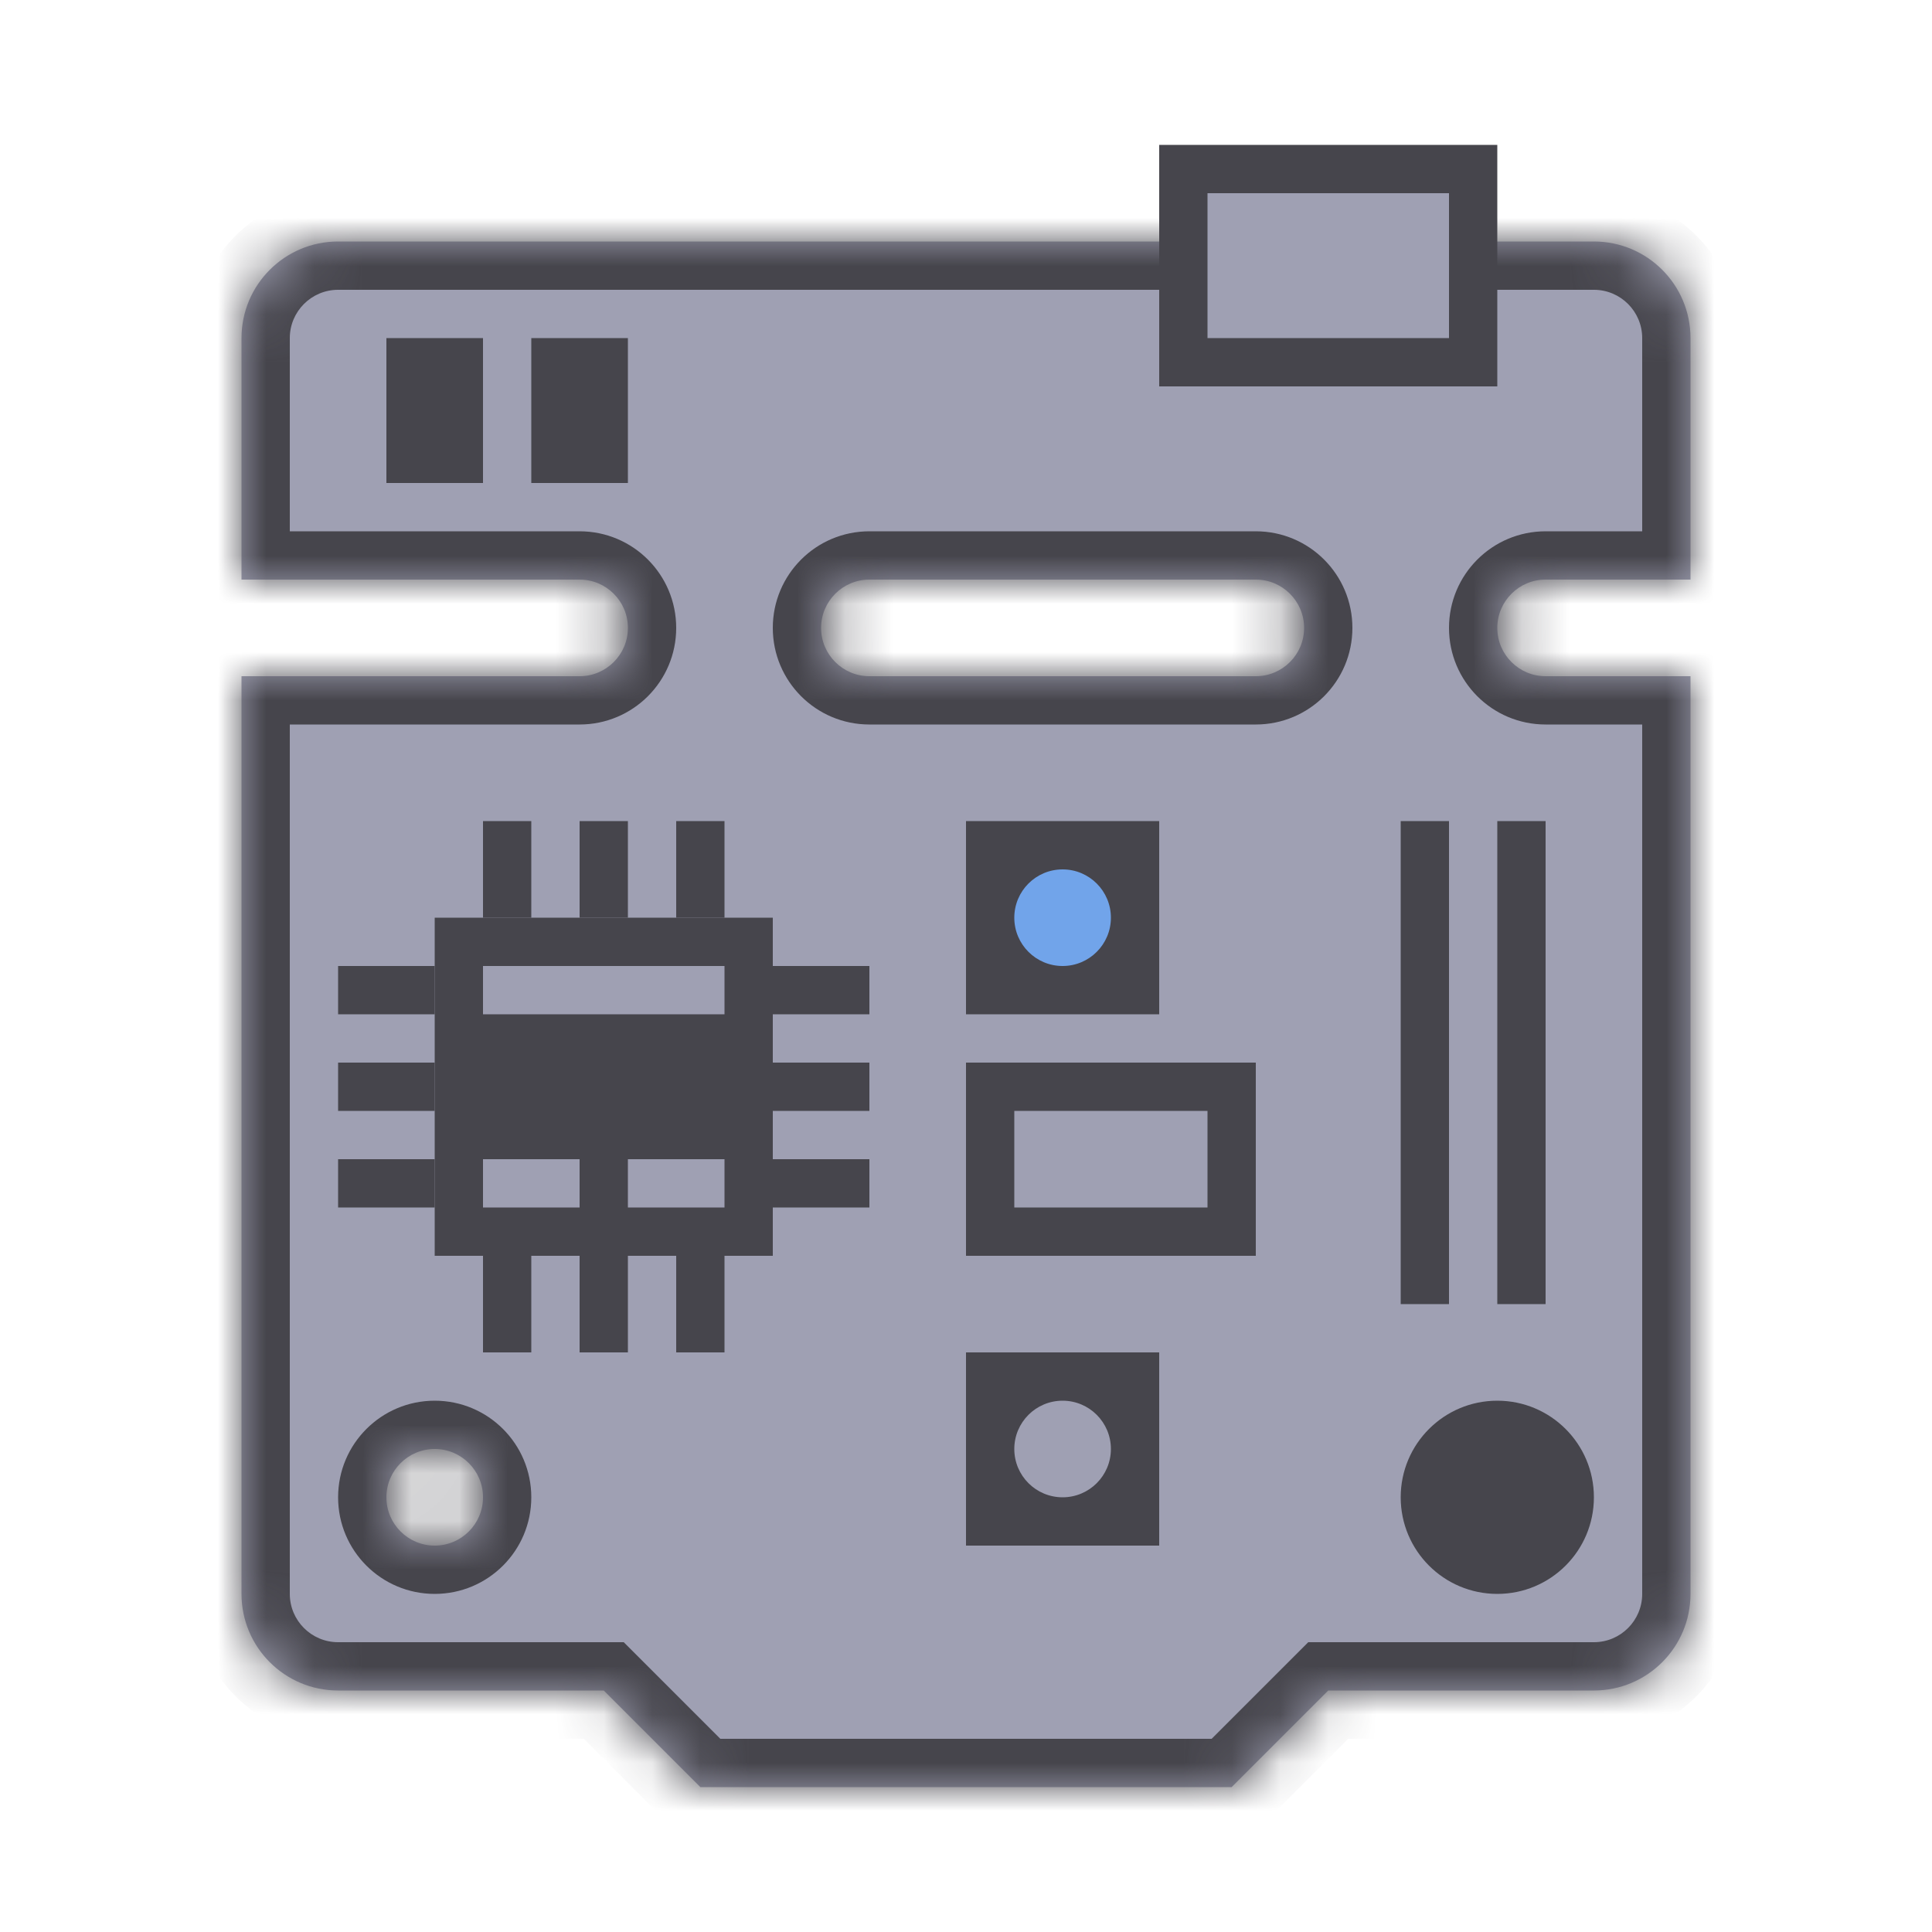 <svg width="34" height="34" viewBox="-5 -3 40 40" fill="none" xmlns="http://www.w3.org/2000/svg">
<mask id="path-1-inside-1" fill="white">
<path fillRule="evenodd" clipRule="evenodd" d="M2 2C0.895 2 0 2.895 0 4V9H7C7.552 9 8 9.448 8 10C8 10.552 7.552 11 7 11H0V30C0 31.105 0.895 32 2 32H7.5L9.5 34H20.5L22.5 32H28C29.105 32 30 31.105 30 30V11H27C26.448 11 26 10.552 26 10C26 9.448 26.448 9 27 9H30V4C30 2.895 29.105 2 28 2H2ZM12 10C12 9.448 12.448 9 13 9H21C21.552 9 22 9.448 22 10C22 10.552 21.552 11 21 11H13C12.448 11 12 10.552 12 10ZM5 28C5 28.552 4.552 29 4 29C3.448 29 3 28.552 3 28C3 27.448 3.448 27 4 27C4.552 27 5 27.448 5 28ZM26 29C26.552 29 27 28.552 27 28C27 27.448 26.552 27 26 27C25.448 27 25 27.448 25 28C25 28.552 25.448 29 26 29Z"/>
</mask>
<path fillRule="evenodd" clipRule="evenodd" d="M2 2C0.895 2 0 2.895 0 4V9H7C7.552 9 8 9.448 8 10C8 10.552 7.552 11 7 11H0V30C0 31.105 0.895 32 2 32H7.5L9.5 34H20.5L22.5 32H28C29.105 32 30 31.105 30 30V11H27C26.448 11 26 10.552 26 10C26 9.448 26.448 9 27 9H30V4C30 2.895 29.105 2 28 2H2ZM12 10C12 9.448 12.448 9 13 9H21C21.552 9 22 9.448 22 10C22 10.552 21.552 11 21 11H13C12.448 11 12 10.552 12 10ZM5 28C5 28.552 4.552 29 4 29C3.448 29 3 28.552 3 28C3 27.448 3.448 27 4 27C4.552 27 5 27.448 5 28ZM26 29C26.552 29 27 28.552 27 28C27 27.448 26.552 27 26 27C25.448 27 25 27.448 25 28C25 28.552 25.448 29 26 29Z" fill="#9FA0B3"/>
<path d="M0 9H-1V10H0V9ZM0 11V10H-1V11H0ZM7.5 32L8.207 31.293L7.914 31H7.5V32ZM9.5 34L8.793 34.707L9.086 35H9.5V34ZM20.5 34V35H20.914L21.207 34.707L20.5 34ZM22.5 32V31H22.086L21.793 31.293L22.5 32ZM30 11H31V10H30V11ZM30 9V10H31V9H30ZM1 4C1 3.448 1.448 3 2 3V1C0.343 1 -1 2.343 -1 4H1ZM1 9V4H-1V9H1ZM7 8H0V10H7V8ZM9 10C9 8.895 8.105 8 7 8V10H9ZM7 12C8.105 12 9 11.105 9 10H7V12ZM0 12H7V10H0V12ZM1 30V11H-1V30H1ZM2 31C1.448 31 1 30.552 1 30H-1C-1 31.657 0.343 33 2 33V31ZM7.5 31H2V33H7.5V31ZM10.207 33.293L8.207 31.293L6.793 32.707L8.793 34.707L10.207 33.293ZM20.5 33H9.5V35H20.5V33ZM21.793 31.293L19.793 33.293L21.207 34.707L23.207 32.707L21.793 31.293ZM28 31H22.5V33H28V31ZM29 30C29 30.552 28.552 31 28 31V33C29.657 33 31 31.657 31 30H29ZM29 11V30H31V11H29ZM27 12H30V10H27V12ZM25 10C25 11.105 25.895 12 27 12V10H25ZM27 8C25.895 8 25 8.895 25 10H27V8ZM30 8H27V10H30V8ZM29 4V9H31V4H29ZM28 3C28.552 3 29 3.448 29 4H31C31 2.343 29.657 1 28 1V3ZM2 3H28V1H2V3ZM13 8C11.895 8 11 8.895 11 10H13V8ZM21 8H13V10H21V8ZM23 10C23 8.895 22.105 8 21 8V10H23ZM21 12C22.105 12 23 11.105 23 10H21V12ZM13 12H21V10H13V12ZM11 10C11 11.105 11.895 12 13 12V10H11ZM4 30C5.105 30 6 29.105 6 28H4V30ZM2 28C2 29.105 2.895 30 4 30V28H2ZM4 26C2.895 26 2 26.895 2 28H4V26ZM6 28C6 26.895 5.105 26 4 26V28H6ZM26 28V30C27.105 30 28 29.105 28 28H26ZM26 28H28C28 26.895 27.105 26 26 26V28ZM26 28V26C24.895 26 24 26.895 24 28H26ZM26 28H24C24 29.105 24.895 30 26 30V28Z" fill="#46454C" mask="url(#path-1-inside-1)"/>
<rect x="4.5" y="16.5" width="6" height="6" fill="#46454C" stroke="#46454C"/>
<rect x="5" y="14" width="1" height="2" fill="#46454C"/>
<rect x="7" y="14" width="1" height="2" fill="#46454C"/>
<rect x="9" y="14" width="1" height="2" fill="#46454C"/>
<rect x="5" y="23" width="1" height="2" fill="#46454C"/>
<rect x="7" y="23" width="1" height="2" fill="#46454C"/>
<rect x="9" y="23" width="1" height="2" fill="#46454C"/>
<rect x="2" y="17" width="2" height="1" fill="#46454C"/>
<rect x="2" y="19" width="2" height="1" fill="#46454C"/>
<rect x="2" y="21" width="2" height="1" fill="#46454C"/>
<rect x="11" y="17" width="2" height="1" fill="#46454C"/>
<rect x="11" y="19" width="2" height="1" fill="#46454C"/>
<rect x="11" y="21" width="2" height="1" fill="#46454C"/>
<rect x="15" y="14" width="4" height="4" fill="#46454C"/>
<circle cx="17" cy="16" r="1" fill="#71A4EA"/>
<rect x="15" y="25" width="4" height="4" fill="#46454C"/>
<circle cx="17" cy="27" r="1" fill="#9FA0B3"/>
<rect x="15.5" y="19.5" width="5" height="3" fill="#9FA0B3" stroke="#46454C"/>
<rect x="3" y="4" width="2" height="3" fill="#46454C"/>
<rect x="6" y="4" width="2" height="3" fill="#46454C"/>
<rect x="19.5" y="0.5" width="6" height="4" fill="#9FA0B3" stroke="#46454C"/>
<rect x="24" y="14" width="1" height="10" fill="#46454C"/>
<rect x="26" y="14" width="1" height="10" fill="#46454C"/>
<rect x="5" y="17" width="5" height="1" fill="#9FA0B3"/>
<rect x="5" y="21" width="2" height="1" fill="#9FA0B3"/>
<rect x="8" y="21" width="2" height="1" fill="#9FA0B3"/>
</svg>
